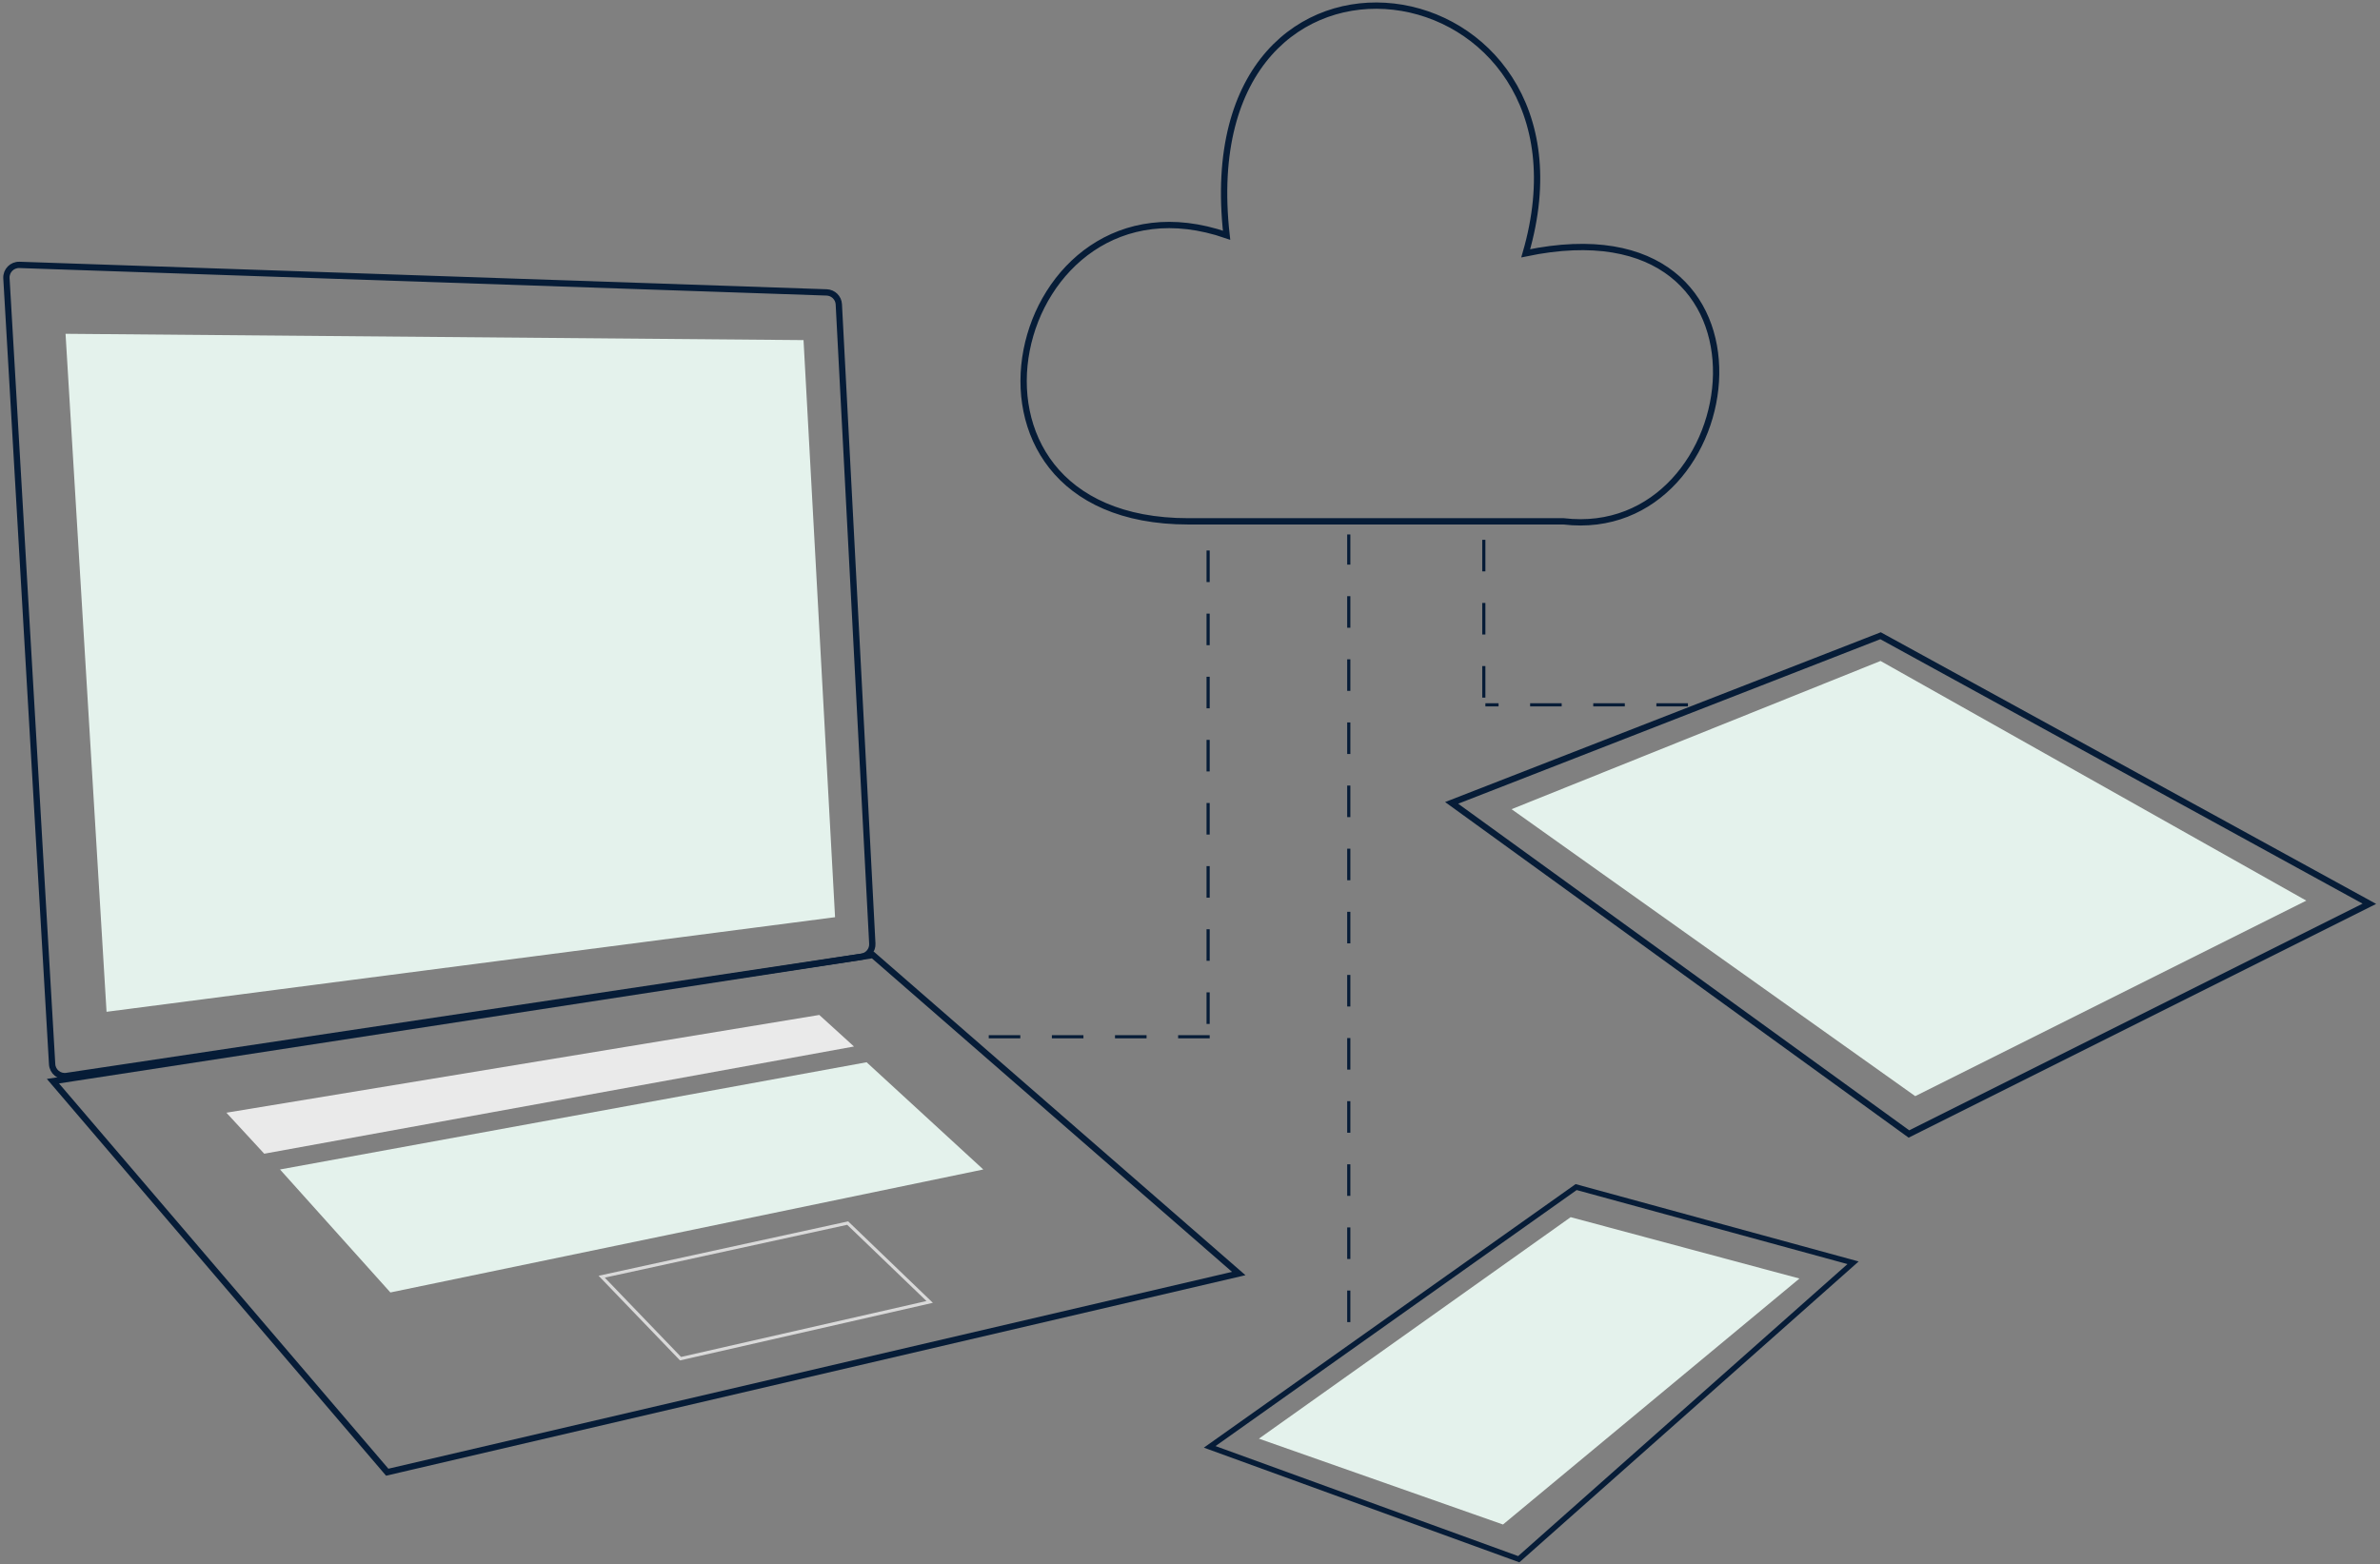 <svg width="423" height="278" viewBox="0 0 423 278" fill="none" xmlns="http://www.w3.org/2000/svg">
<rect x="0" y="0" width="423" height="278" fill="#808080" stroke="none"/>
<line x1="215" y1="184.28" x2="171" y2="184.28" stroke="#061C37" stroke-width="0.561" stroke-dasharray="5.61 5.61"/>
<line x1="214.72" y1="182" x2="214.72" y2="96" stroke="#061C37" stroke-width="0.561" stroke-dasharray="5.61 5.61"/>
<line x1="300" y1="125.28" x2="264" y2="125.28" stroke="#061C37" stroke-width="0.561" stroke-dasharray="5.61 5.61"/>
<line x1="263.72" y1="124" x2="263.72" y2="95" stroke="#061C37" stroke-width="0.561" stroke-dasharray="5.61 5.61"/>
<line x1="239.72" y1="235" x2="239.72" y2="95" stroke="#061C37" stroke-width="0.561" stroke-dasharray="5.61 5.61"/>
<path d="M146.923 51.975L3.457 47.084C2.138 47.039 1.066 48.137 1.143 49.455L9.265 189.163C9.342 190.48 10.532 191.446 11.836 191.25L153.131 170.056C154.272 169.885 155.098 168.875 155.037 167.722L149.085 54.098C149.025 52.937 148.085 52.014 146.923 51.975Z" stroke="#061C37" stroke-width="1.121"/>
<path d="M68.823 261.68L9.407 192.175L155.143 169.754L220.164 226.367L68.823 261.68Z" stroke="#061C37" stroke-width="1.121"/>
<path d="M46.963 205.067L40.236 197.78L145.615 180.404L151.78 186.01L46.963 205.067Z" fill="#EAEAEA"/>
<path d="M69.383 229.73L49.765 207.87L154.022 188.812L174.761 207.87L69.383 229.73Z" fill="#E4F2EC"/>
<path d="M150.659 217.399L106.938 226.928L120.952 241.501L165.233 231.412L150.659 217.399Z" stroke="#D9D9D9" stroke-width="0.561"/>
<path d="M280.13 211L215 257.174L269.931 277.142L329.347 224.453L280.13 211Z" stroke="#061C37" stroke-width="0.972"/>
<path d="M279.158 216.346L223.749 255.716L267.128 270.976L319.817 227.255L279.158 216.346Z" fill="#E4F2EC"/>
<path d="M334.231 113L258 142.708L339.276 201.563L421.112 160.644L334.231 113Z" stroke="#061C37" stroke-width="1.121"/>
<path d="M334.231 117.484L268.65 143.829L340.397 194.836L409.902 160.084L334.231 117.484Z" fill="#E4F2EC"/>
<path d="M211.192 92.666C164.001 92.666 179.5 28.5 218 41.812C211.192 -18.688 286.301 -7.107 271.168 45.022C319.373 34.933 310.965 96.59 277.894 92.666H211.192Z" stroke="#061C37" stroke-width="1.121"/>
<path d="M142.812 60.453L11.649 59.331L18.936 179.844L148.417 163.028L142.812 60.453Z" fill="#E4F2EC"/>
</svg>
